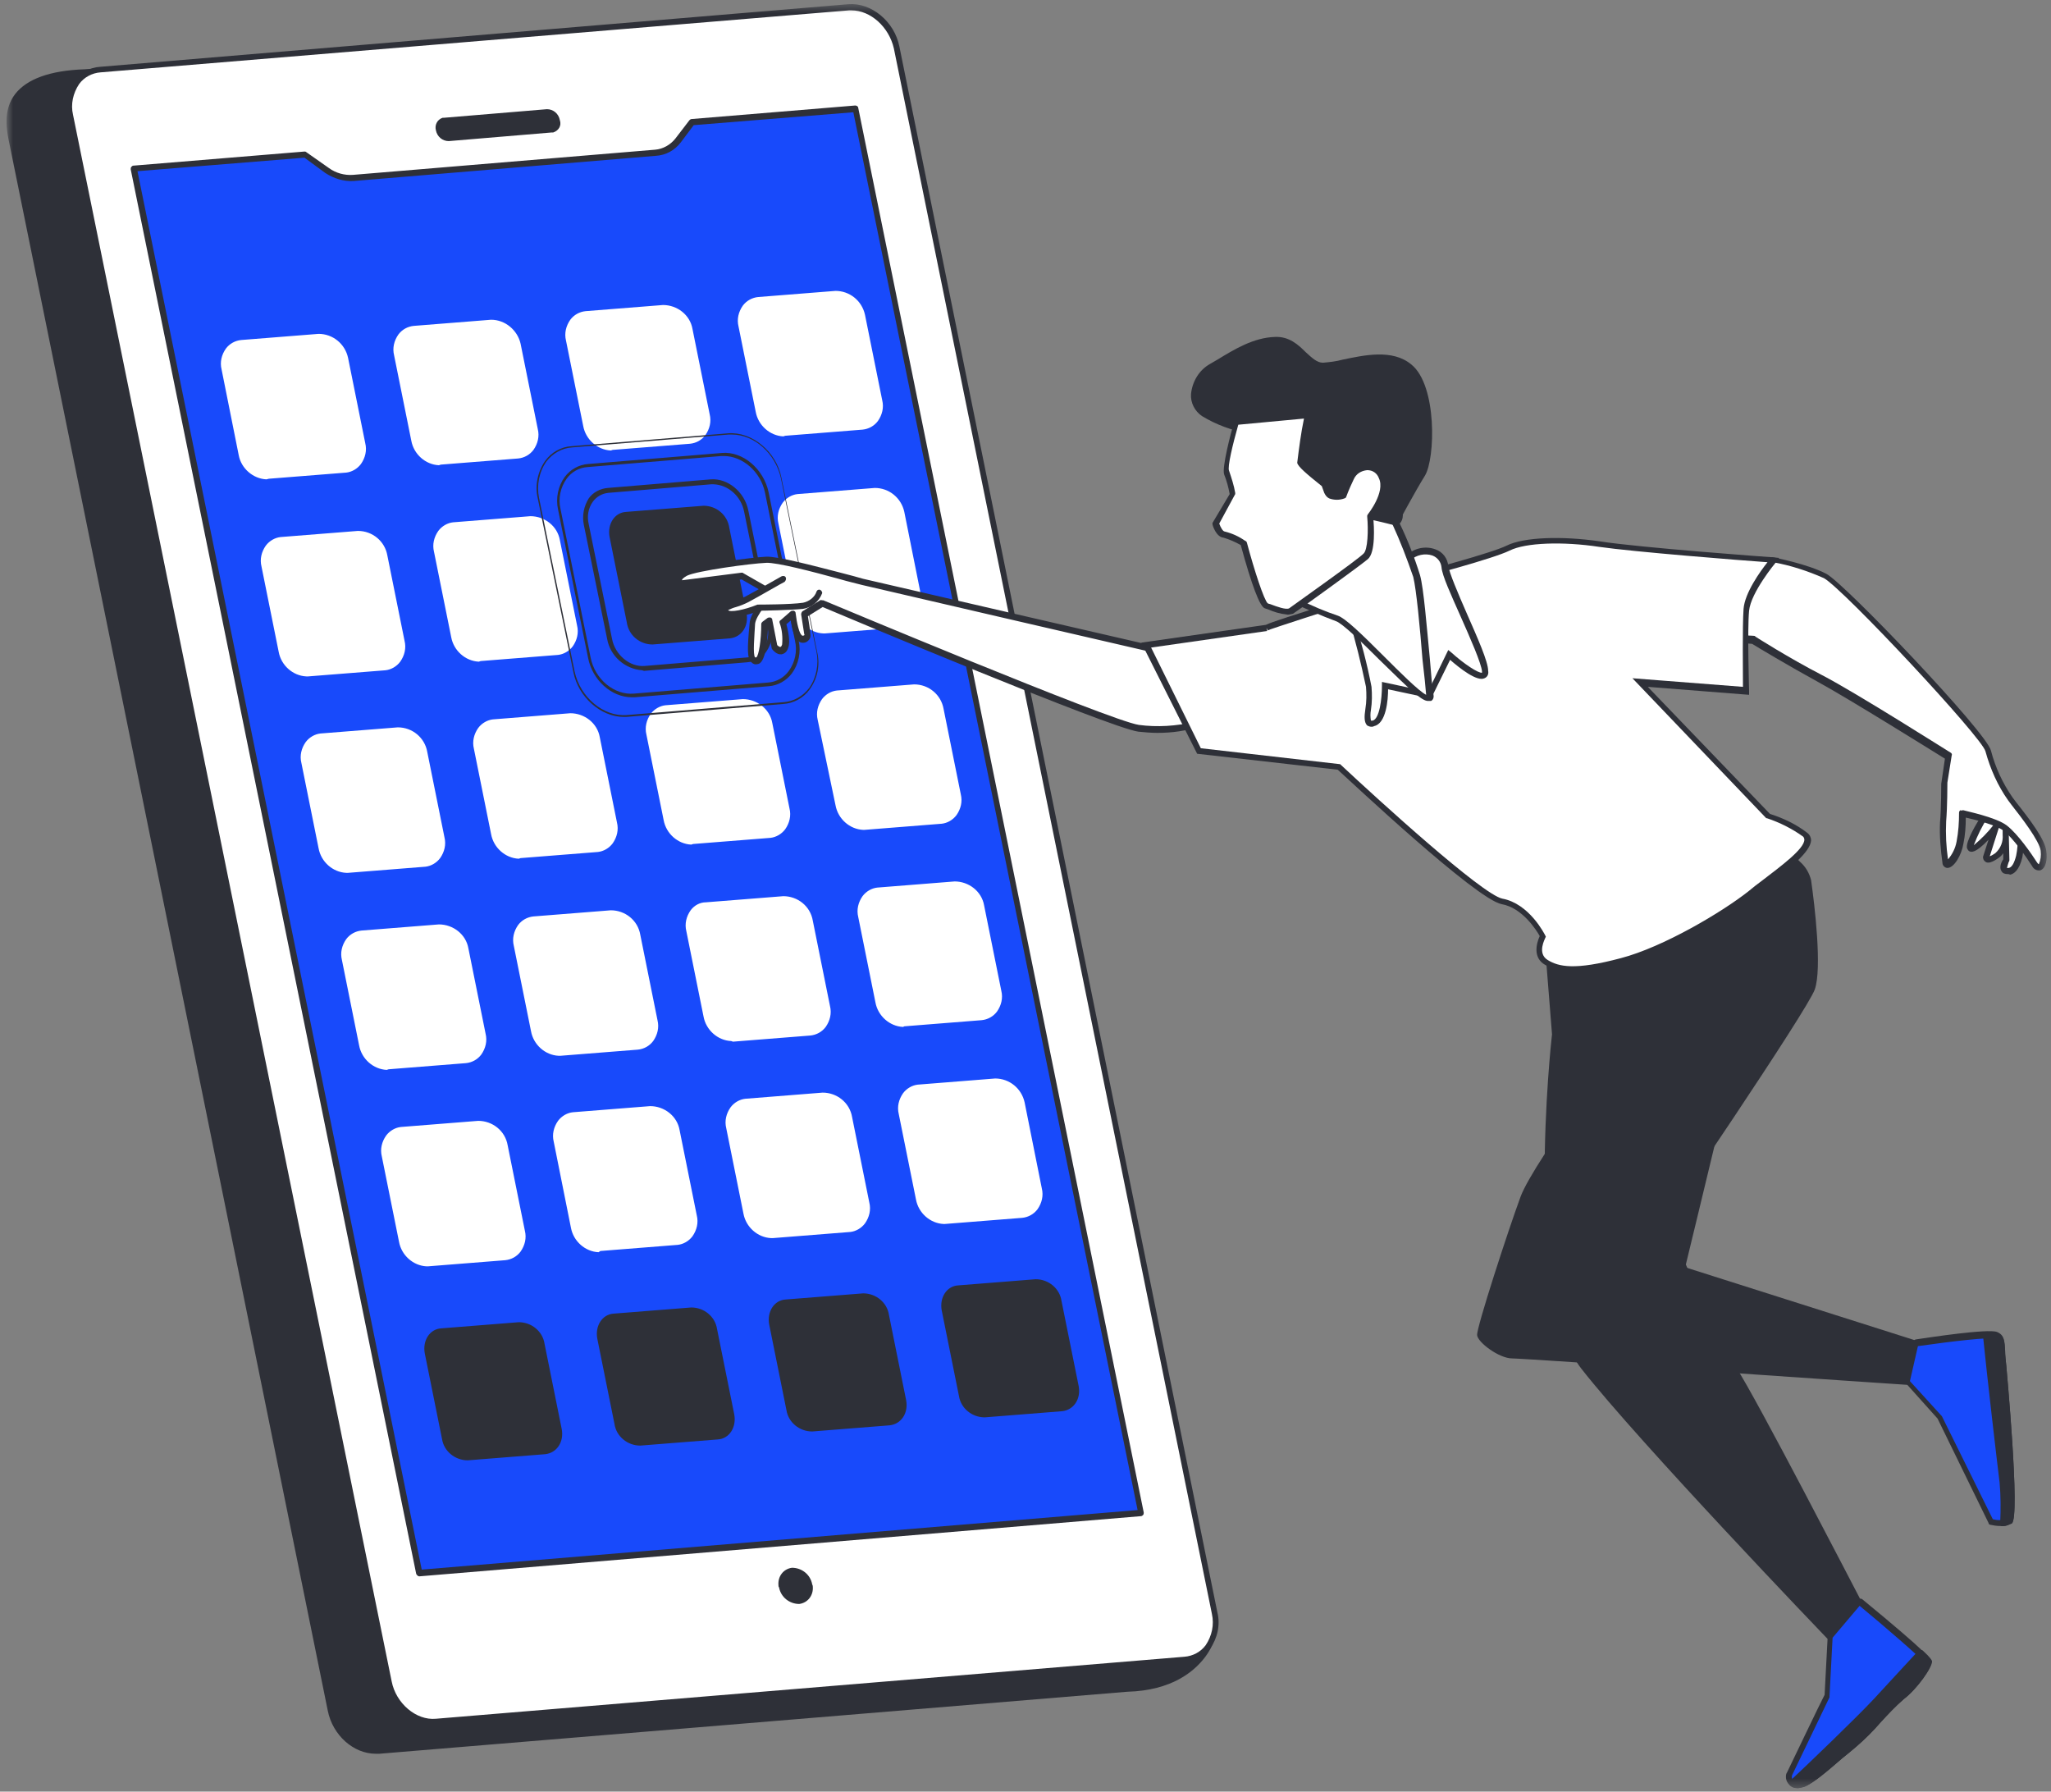 <svg width="237" height="207" viewBox="0 0 237 207" fill="none" xmlns="http://www.w3.org/2000/svg">
<rect x="0" y="0" width="237" height="207" fill="#808080" stroke="none"/>
<mask id="mask0_1_5709" style="mask-type:luminance" maskUnits="userSpaceOnUse" x="0" y="0" width="237" height="207">
<path d="M236.521 0.486H0.774V206.597H236.521V0.486Z" fill="white"/>
</mask>
<g mask="url(#mask0_1_5709)">
<path d="M130.246 195.106L43.766 202.27C41.283 202.482 38.8 200.426 38.233 197.66L1.484 16.728C0.916 13.962 -0.219 8.785 9.855 8.288L97.258 1.55C99.741 1.338 102.224 3.394 102.792 6.16L140.108 187.305C140.676 189.787 137.98 194.893 130.246 195.106Z" fill="#2E3038"/>
<path d="M43.412 202.624C40.858 202.624 38.446 200.497 37.878 197.66L1.129 16.799C0.775 15.168 0.278 12.757 1.768 10.842C3.116 9.139 5.741 8.146 9.785 8.005L97.258 1.267C99.883 1.054 102.579 3.253 103.146 6.161L140.463 187.305C140.747 188.581 140.25 190.213 139.115 191.632C137.98 193.05 135.497 195.319 130.246 195.461L43.837 202.624C43.696 202.624 43.554 202.624 43.412 202.624ZM97.613 1.905H97.329L9.855 8.643C6.095 8.856 3.541 9.707 2.335 11.267C1.058 12.969 1.484 15.097 1.768 16.587L38.588 197.518C39.084 200.071 41.425 202.057 43.696 201.844L130.175 194.681C135.142 194.539 137.554 192.411 138.548 191.135C139.47 190.142 139.895 188.723 139.754 187.376L102.437 6.231C101.94 3.749 99.812 1.905 97.613 1.905Z" fill="#2E3038"/>
<path d="M136.845 191.774L50.364 198.936C47.881 199.149 45.398 197.093 44.83 194.327L8.081 13.395C7.514 10.629 9.075 8.217 11.558 8.005L98.038 0.912C100.521 0.699 103.004 2.756 103.572 5.522L140.321 186.454C140.888 189.149 139.328 191.561 136.845 191.774Z" fill="white"/>
<path d="M50.081 199.291C47.527 199.291 45.115 197.163 44.547 194.398L7.727 13.466C7.373 12.047 7.727 10.487 8.579 9.352C9.288 8.43 10.352 7.792 11.558 7.721L98.039 0.486C100.664 0.274 103.359 2.472 103.927 5.38L140.676 186.312C141.031 187.731 140.676 189.29 139.825 190.497C139.115 191.418 138.051 192.056 136.845 192.127L50.435 199.291H50.081ZM98.394 1.196H98.11L11.629 8.359C10.636 8.43 9.714 8.927 9.146 9.707C8.437 10.771 8.153 12.047 8.437 13.253L45.257 194.256C45.753 196.809 48.094 198.794 50.364 198.581L136.845 191.418C137.838 191.347 138.76 190.851 139.328 190.071C140.037 189.007 140.321 187.731 140.037 186.454L103.289 5.593C102.721 3.111 100.593 1.196 98.394 1.196Z" fill="#2E3038"/>
<path d="M63.701 15.31L51.854 16.303C51.144 16.303 50.506 15.806 50.364 15.026C50.222 14.459 50.506 13.82 51.144 13.608C51.215 13.608 51.286 13.608 51.286 13.608L63.205 12.615C63.914 12.615 64.553 13.111 64.695 13.891C64.907 14.53 64.553 15.097 63.914 15.31C63.843 15.31 63.772 15.31 63.701 15.31Z" fill="#2E3038"/>
<path d="M131.879 174.821L48.449 181.702L15.46 19.494L35.253 17.863L37.878 19.707C38.73 20.346 39.794 20.629 40.858 20.558L75.762 17.721C76.826 17.651 77.749 17.154 78.387 16.303L80.019 14.175L98.89 12.615L131.879 174.821Z" fill="#184AFB"/>
<path d="M48.449 182.127C48.307 182.127 48.165 181.985 48.094 181.843L15.105 19.566C15.105 19.495 15.105 19.353 15.176 19.282C15.247 19.211 15.318 19.14 15.389 19.14L35.182 17.509C35.253 17.509 35.324 17.509 35.395 17.58L38.02 19.424C38.801 19.991 39.794 20.275 40.787 20.204L75.691 17.296C76.614 17.225 77.465 16.729 78.033 16.019L79.664 13.892C79.735 13.821 79.806 13.75 79.948 13.75L98.819 12.19C99.032 12.19 99.174 12.331 99.174 12.473L132.163 174.752C132.163 174.821 132.163 174.963 132.092 175.034C132.021 175.105 131.95 175.176 131.808 175.176L48.449 182.127ZM15.886 19.778L48.733 181.348L131.454 174.468L98.606 12.97L80.161 14.459L78.671 16.445C77.962 17.367 76.968 17.934 75.762 18.005L40.858 20.913C39.723 20.984 38.588 20.63 37.595 19.991L35.182 18.218L15.886 19.778Z" fill="#2E3038"/>
<path d="M93.853 183.049C93.64 181.914 92.647 181.135 91.511 181.135C90.518 181.276 89.88 182.127 89.951 183.12C89.951 183.191 89.951 183.333 90.022 183.404C90.234 184.539 91.228 185.318 92.363 185.318C93.356 185.176 93.995 184.326 93.924 183.333C93.924 183.262 93.924 183.191 93.853 183.049Z" fill="#2E3038"/>
<path d="M39.865 54.248L30.926 54.957C29.436 54.957 28.159 53.893 27.946 52.475L25.96 42.545C25.676 41.056 26.527 39.708 27.875 39.637L36.814 38.857C38.304 38.857 39.581 39.921 39.794 41.41L41.78 51.269C42.064 52.829 41.213 54.177 39.865 54.248Z" fill="white"/>
<path d="M30.784 55.383C29.223 55.312 27.875 54.106 27.591 52.617L25.605 42.687C25.392 41.836 25.605 40.985 26.101 40.276C26.527 39.709 27.166 39.354 27.875 39.283L36.814 38.574C38.445 38.574 39.864 39.709 40.219 41.34L42.205 51.199C42.418 52.05 42.205 52.901 41.709 53.61C41.283 54.177 40.645 54.532 40.006 54.603L31.067 55.312L30.784 55.383ZM36.956 39.283H36.814L27.875 39.992C27.378 40.063 26.953 40.276 26.669 40.702C26.314 41.269 26.172 41.907 26.314 42.546L28.3 52.475C28.513 53.752 29.648 54.674 30.925 54.674L39.864 53.965C40.361 53.894 40.787 53.681 41.07 53.255C41.425 52.759 41.567 52.05 41.425 51.411L39.439 41.553C39.226 40.347 38.233 39.354 36.956 39.283Z" fill="white"/>
<path d="M59.799 52.617L50.861 53.326C49.371 53.326 48.094 52.262 47.881 50.773L45.894 40.914C45.611 39.425 46.462 38.077 47.81 38.006L56.749 37.297C58.239 37.297 59.516 38.361 59.728 39.85L61.715 49.709C61.999 51.198 61.147 52.546 59.799 52.617Z" fill="white"/>
<path d="M50.719 53.752C49.158 53.681 47.81 52.475 47.527 50.915L45.54 41.056C45.327 40.205 45.54 39.354 46.037 38.645C46.462 38.077 47.101 37.722 47.81 37.652L56.749 36.942C58.381 36.942 59.8 38.148 60.155 39.709L62.141 49.567C62.354 50.418 62.141 51.269 61.644 51.979C61.219 52.546 60.58 52.901 59.871 52.972L50.932 53.681L50.719 53.752ZM56.891 37.652H56.749L47.81 38.361C47.314 38.432 46.888 38.645 46.604 39.07C46.25 39.638 46.108 40.276 46.25 40.914L48.236 50.773C48.449 52.05 49.584 52.972 50.861 52.972L59.8 52.262C60.297 52.191 60.722 51.979 61.006 51.624C61.361 51.057 61.502 50.418 61.361 49.78L59.374 39.921C59.161 38.716 58.097 37.722 56.891 37.652Z" fill="white"/>
<path d="M79.664 50.985L70.725 51.695C69.235 51.695 67.958 50.631 67.745 49.141L65.759 39.283C65.475 37.793 66.326 36.446 67.674 36.375L76.613 35.666C78.103 35.666 79.38 36.729 79.593 38.148L81.579 48.078C81.934 49.567 81.082 50.844 79.664 50.985Z" fill="white"/>
<path d="M70.583 52.049C69.023 51.978 67.675 50.773 67.391 49.212L65.404 39.353C65.192 38.502 65.404 37.651 65.901 36.942C66.327 36.374 66.965 36.02 67.675 35.949L76.614 35.24C78.245 35.24 79.735 36.374 80.019 38.006L82.005 47.864C82.218 48.716 82.005 49.567 81.509 50.276C81.083 50.843 80.445 51.198 79.735 51.269L70.796 51.978L70.583 52.049ZM76.755 36.02H76.614L67.675 36.729C67.178 36.729 66.752 37.013 66.469 37.367C66.114 37.935 65.972 38.573 66.114 39.212L68.171 49.07C68.384 50.347 69.519 51.269 70.796 51.269L79.735 50.56C80.232 50.489 80.657 50.276 80.941 49.85C81.296 49.354 81.438 48.645 81.296 48.006L79.309 38.077C79.026 37.013 78.032 36.091 76.755 36.02Z" fill="white"/>
<path d="M99.599 49.354L90.66 50.063C89.17 50.063 87.893 48.999 87.681 47.51L85.694 37.651C85.41 36.162 86.262 34.814 87.61 34.743L96.549 34.034C98.038 34.034 99.315 35.098 99.528 36.587L101.515 46.446C101.798 47.936 100.947 49.212 99.599 49.354Z" fill="white"/>
<path d="M90.519 50.418C88.958 50.347 87.61 49.142 87.326 47.581L85.34 37.723C85.127 36.871 85.34 36.02 85.837 35.311C86.262 34.744 86.901 34.389 87.61 34.318L96.549 33.609C98.181 33.609 99.6 34.744 99.954 36.375L101.941 46.234C102.154 47.085 101.941 47.936 101.444 48.645C101.019 49.213 100.38 49.567 99.671 49.638L90.732 50.347L90.519 50.418ZM96.691 34.318H96.549L87.61 35.028C87.114 35.098 86.688 35.311 86.404 35.737C86.049 36.233 85.908 36.942 86.12 37.51L88.107 47.439C88.32 48.716 89.455 49.638 90.732 49.638L99.671 48.929C100.167 48.858 100.593 48.645 100.877 48.22C101.231 47.652 101.373 47.014 101.231 46.376L99.245 36.517C98.961 35.382 97.968 34.46 96.691 34.318Z" fill="white"/>
<path d="M44.547 77.015L35.608 77.725C34.118 77.725 32.841 76.661 32.629 75.171L30.571 65.313C30.287 63.823 31.139 62.475 32.487 62.405L41.426 61.695C42.915 61.695 44.192 62.759 44.405 64.249L46.392 74.107C46.746 75.597 45.895 76.873 44.547 77.015Z" fill="white"/>
<path d="M35.396 78.15C33.835 78.079 32.487 76.874 32.203 75.313L30.217 65.454C30.004 64.603 30.217 63.752 30.713 63.043C31.139 62.476 31.778 62.121 32.416 62.05L41.355 61.341C43.058 61.341 44.477 62.547 44.76 64.178L46.747 74.037C46.96 74.888 46.747 75.739 46.25 76.448C45.825 77.015 45.186 77.37 44.548 77.441L35.609 78.15H35.396ZM41.568 62.05H41.426L32.487 62.759C31.991 62.759 31.565 63.043 31.281 63.398C30.926 63.894 30.785 64.603 30.926 65.242L32.913 75.171C33.126 76.448 34.261 77.37 35.538 77.37L44.477 76.661C44.973 76.59 45.399 76.377 45.683 75.951C46.037 75.455 46.179 74.746 46.037 74.108L44.051 64.249C43.838 63.043 42.845 62.121 41.568 62.05Z" fill="white"/>
<path d="M64.411 75.384L55.472 76.093C53.982 76.093 52.705 75.029 52.492 73.54L50.506 63.681C50.222 62.192 51.073 60.844 52.421 60.773L61.36 60.064C62.85 60.064 64.127 61.128 64.34 62.617L66.326 72.476C66.61 73.966 65.759 75.242 64.411 75.384Z" fill="white"/>
<path d="M55.33 76.448C53.77 76.376 52.422 75.171 52.138 73.611L50.151 63.752C49.939 62.901 50.151 62.05 50.648 61.34C51.074 60.773 51.712 60.418 52.351 60.347L61.29 59.638C62.922 59.638 64.411 60.773 64.695 62.404L66.681 72.263C66.894 73.114 66.681 73.965 66.185 74.674C65.759 75.242 65.121 75.596 64.482 75.667L55.543 76.376L55.33 76.448ZM61.502 60.418H61.361L52.422 61.127C51.925 61.199 51.499 61.411 51.216 61.837C50.861 62.333 50.719 63.043 50.861 63.681L52.847 73.54C53.06 74.816 54.195 75.738 55.472 75.738L64.411 75.029C64.908 75.029 65.334 74.745 65.617 74.391C65.972 73.894 66.114 73.185 65.972 72.547L63.986 62.688C63.773 61.411 62.709 60.489 61.502 60.418Z" fill="white"/>
<path d="M104.21 72.05L95.272 72.831C93.782 72.831 92.505 71.767 92.292 70.277L90.305 60.419C90.022 58.929 90.873 57.581 92.221 57.511L101.16 56.801C102.65 56.801 103.927 57.865 104.139 59.284L106.126 69.142C106.41 70.632 105.558 71.979 104.21 72.05Z" fill="white"/>
<path d="M95.13 73.185C93.569 73.115 92.221 71.909 91.938 70.348L89.951 60.49C89.739 59.639 89.951 58.788 90.448 58.078C90.874 57.511 91.512 57.156 92.15 57.085L101.089 56.376C102.721 56.376 104.14 57.511 104.495 59.142L106.481 69.072C106.694 69.923 106.481 70.774 105.985 71.483C105.559 72.051 104.92 72.405 104.282 72.476L95.343 73.185H95.13ZM101.302 57.085H101.16L92.221 57.795C91.725 57.795 91.299 58.078 91.015 58.433C90.661 58.929 90.519 59.639 90.661 60.277L92.647 70.136C92.86 71.412 93.995 72.334 95.272 72.334L104.211 71.625C104.708 71.554 105.133 71.341 105.417 70.916C105.772 70.419 105.914 69.71 105.772 69.072L103.785 59.355C103.572 58.078 102.579 57.156 101.302 57.085Z" fill="white"/>
<path d="M49.159 99.782L40.22 100.491C38.73 100.491 37.453 99.428 37.24 97.938L35.254 88.08C34.97 86.59 35.821 85.243 37.169 85.172L46.108 84.462C47.598 84.462 48.875 85.526 49.088 87.015L51.074 96.874C51.358 98.364 50.507 99.641 49.159 99.782Z" fill="white"/>
<path d="M40.006 100.846C38.446 100.775 37.097 99.569 36.814 98.009L34.827 88.151C34.614 87.299 34.827 86.448 35.324 85.739C35.75 85.171 36.388 84.817 37.027 84.746L45.965 84.037C47.668 84.037 49.087 85.242 49.371 86.874L51.357 96.732C51.57 97.583 51.357 98.435 50.861 99.143C50.435 99.711 49.796 100.066 49.158 100.137L40.219 100.846H40.006ZM46.178 84.746H46.036L37.097 85.455C36.601 85.526 36.175 85.739 35.892 86.164C35.537 86.661 35.395 87.37 35.537 88.009L37.523 97.867C37.736 99.143 38.871 100.066 40.148 100.066L49.087 99.356C49.584 99.285 50.009 99.073 50.293 98.648C50.648 98.151 50.79 97.442 50.648 96.803L48.661 87.015C48.449 85.81 47.455 84.888 46.178 84.746Z" fill="white"/>
<path d="M69.023 98.08L60.084 98.79C58.594 98.79 57.317 97.726 57.105 96.236L55.118 86.377C54.834 84.888 55.686 83.54 57.033 83.47L65.972 82.76C67.462 82.76 68.739 83.824 68.952 85.314L70.938 95.173C71.222 96.661 70.371 98.009 69.023 98.08Z" fill="white"/>
<path d="M59.942 99.214C58.381 99.143 57.033 97.938 56.749 96.377L54.763 86.519C54.55 85.668 54.763 84.817 55.259 84.108C55.685 83.54 56.324 83.185 56.962 83.115L65.901 82.405C67.533 82.405 69.022 83.54 69.306 85.171L71.293 95.029C71.505 95.881 71.293 96.732 70.796 97.442C70.37 98.009 69.732 98.364 69.093 98.435L60.154 99.143L59.942 99.214ZM66.114 83.115H65.972L57.033 83.824C56.536 83.895 56.111 84.108 55.827 84.533C55.472 85.029 55.33 85.739 55.472 86.377L57.459 96.236C57.672 97.513 58.807 98.435 60.084 98.435L69.022 97.725C69.519 97.654 69.945 97.442 70.228 97.016C70.583 96.519 70.725 95.81 70.583 95.171L68.597 85.313C68.384 84.178 67.32 83.256 66.114 83.115Z" fill="white"/>
<path d="M88.957 96.449L80.019 97.158C78.529 97.158 77.252 96.094 77.039 94.605L75.053 84.746C74.769 83.257 75.62 81.909 76.968 81.838L85.907 81.129C87.397 81.129 88.674 82.193 88.887 83.682L90.873 93.541C91.157 95.031 90.305 96.378 88.957 96.449Z" fill="white"/>
<path d="M79.877 97.584C78.317 97.513 76.969 96.308 76.685 94.747L74.698 84.888C74.486 84.037 74.698 83.186 75.195 82.477C75.621 81.909 76.259 81.555 76.898 81.484L85.837 80.774C87.468 80.774 88.958 81.909 89.242 83.54L91.228 93.4C91.441 94.25 91.228 95.101 90.732 95.811C90.306 96.378 89.667 96.733 89.029 96.803L80.09 97.513L79.877 97.584ZM86.049 81.484H85.907L76.969 82.193C76.472 82.264 76.046 82.477 75.763 82.902C75.408 83.399 75.266 84.108 75.408 84.746L77.394 94.605C77.607 95.882 78.742 96.803 80.019 96.803L88.958 96.095C89.455 96.095 89.88 95.811 90.164 95.456C90.519 94.96 90.661 94.25 90.519 93.612L88.532 83.753C88.32 82.477 87.326 81.555 86.049 81.484Z" fill="white"/>
<path d="M108.893 94.818L99.954 95.527C98.464 95.527 97.187 94.463 96.975 92.973L94.988 83.115C94.704 81.625 95.556 80.278 96.903 80.207L105.843 79.498C107.333 79.498 108.609 80.561 108.822 82.051L110.809 91.91C111.092 93.399 110.17 94.676 108.893 94.818Z" fill="white"/>
<path d="M99.741 95.881C98.18 95.81 96.832 94.605 96.549 93.044L94.491 83.186C94.278 82.334 94.491 81.483 94.988 80.774C95.414 80.207 96.052 79.852 96.691 79.781L105.629 79.072C107.333 79.072 108.752 80.278 109.035 81.909L111.022 91.767C111.234 92.618 111.022 93.47 110.525 94.179C110.099 94.747 109.461 95.1 108.822 95.171L99.883 95.881H99.741ZM105.913 79.852H105.771L96.832 80.561C96.336 80.632 95.91 80.845 95.626 81.27C95.272 81.767 95.13 82.476 95.272 83.115L97.258 92.973C97.471 94.25 98.606 95.171 99.883 95.171L108.822 94.463C109.319 94.392 109.745 94.179 110.028 93.753C110.383 93.257 110.525 92.547 110.383 91.909L108.397 82.051C108.184 80.845 107.191 79.923 105.913 79.852Z" fill="white"/>
<path d="M53.77 122.479L44.831 123.188C43.341 123.188 42.064 122.124 41.852 120.705L39.865 110.775C39.581 109.287 40.433 107.939 41.781 107.868L50.719 107.158C52.209 107.158 53.486 108.222 53.699 109.64L55.685 119.5C55.969 121.06 55.118 122.408 53.77 122.479Z" fill="white"/>
<path d="M44.689 123.613C43.128 123.542 41.78 122.337 41.496 120.776L39.51 110.917C39.297 110.066 39.51 109.215 40.007 108.506C40.432 107.939 41.071 107.584 41.78 107.513L50.719 106.804C52.351 106.804 53.841 107.939 54.124 109.569L56.111 119.428C56.324 120.279 56.111 121.131 55.614 121.84C55.189 122.408 54.55 122.763 53.841 122.832L44.902 123.542L44.689 123.613ZM50.861 107.513H50.719L41.78 108.222C41.284 108.293 40.858 108.506 40.574 108.932C40.219 109.498 40.078 110.137 40.219 110.776L42.206 120.634C42.419 121.911 43.554 122.832 44.831 122.832L53.77 122.124C54.266 122.053 54.692 121.84 54.976 121.415C55.331 120.847 55.472 120.208 55.331 119.57L53.273 109.782C53.06 108.506 52.067 107.584 50.861 107.513Z" fill="white"/>
<path d="M73.634 120.847L64.695 121.557C63.206 121.557 61.928 120.492 61.716 119.075L59.729 109.216C59.446 107.726 60.297 106.378 61.645 106.307L70.584 105.599C72.073 105.599 73.35 106.662 73.563 108.081L75.55 117.939C75.904 119.428 75.053 120.705 73.634 120.847Z" fill="white"/>
<path d="M64.553 121.982C62.992 121.911 61.644 120.705 61.361 119.145L59.374 109.287C59.161 108.435 59.374 107.584 59.871 106.874C60.296 106.308 60.935 105.953 61.644 105.882L70.583 105.173C72.215 105.173 73.705 106.307 73.989 108.01L75.975 117.868C76.188 118.72 75.975 119.571 75.478 120.279C75.053 120.847 74.414 121.202 73.705 121.273L64.766 121.982H64.553ZM70.725 105.882H70.583L61.644 106.591C61.148 106.662 60.722 106.874 60.438 107.3C60.084 107.868 59.942 108.506 60.084 109.145L62.07 119.003C62.283 120.279 63.418 121.202 64.695 121.202L73.634 120.492C74.13 120.421 74.556 120.208 74.84 119.784C75.195 119.216 75.337 118.578 75.195 117.939L73.208 108.081C72.995 106.874 72.002 105.953 70.725 105.882Z" fill="white"/>
<path d="M93.569 119.216L84.63 119.926C83.14 119.926 81.863 118.861 81.65 117.443L79.664 107.584C79.38 106.095 80.231 104.747 81.579 104.676L90.518 103.967C92.008 103.967 93.285 105.031 93.498 106.45L95.484 116.379C95.768 117.797 94.917 119.074 93.569 119.216Z" fill="white"/>
<path d="M84.488 120.28C82.927 120.209 81.579 119.003 81.295 117.443L79.309 107.584C79.096 106.734 79.309 105.882 79.805 105.173C80.231 104.605 80.87 104.25 81.579 104.25L90.518 103.542C92.15 103.542 93.639 104.676 93.923 106.379L95.909 116.237C96.122 117.089 95.909 117.939 95.413 118.649C94.987 119.216 94.349 119.571 93.639 119.642L84.701 120.351L84.488 120.28ZM90.66 104.25H90.518L81.579 104.96C81.082 105.031 80.657 105.244 80.373 105.669C80.018 106.237 79.876 106.876 80.018 107.513L82.005 117.372C82.217 118.649 83.353 119.571 84.63 119.571L93.568 118.861C94.065 118.791 94.491 118.578 94.775 118.152C95.129 117.655 95.271 116.947 95.129 116.308L93.143 106.379C92.859 105.244 91.866 104.321 90.66 104.25Z" fill="white"/>
<path d="M113.504 117.584L104.565 118.294C103.075 118.294 101.798 117.23 101.586 115.812L99.528 105.952C99.244 104.463 100.096 103.115 101.444 103.044L110.383 102.335C111.872 102.335 113.149 103.399 113.362 104.818L115.348 114.677C115.703 116.166 114.852 117.443 113.504 117.584Z" fill="white"/>
<path d="M104.352 118.649C102.791 118.578 101.443 117.372 101.159 115.812L99.173 105.953C98.96 105.102 99.173 104.25 99.67 103.541C100.095 102.974 100.734 102.62 101.372 102.549L110.312 101.839C111.943 101.839 113.433 102.974 113.717 104.605L115.703 114.464C115.916 115.315 115.703 116.166 115.206 116.875C114.781 117.443 114.142 117.797 113.433 117.868L104.494 118.578L104.352 118.649ZM110.524 102.549H110.382L101.443 103.257C100.947 103.328 100.521 103.541 100.237 103.967C99.882 104.463 99.74 105.173 99.882 105.811L101.869 115.67C102.082 116.946 103.217 117.868 104.494 117.868L113.433 117.159C113.93 117.159 114.355 116.875 114.639 116.45C114.994 115.883 115.136 115.244 114.994 114.606L113.007 104.676C112.794 103.612 111.801 102.691 110.524 102.549Z" fill="white"/>
<path d="M58.381 145.246L49.443 145.955C47.953 145.955 46.676 144.891 46.463 143.473L44.476 133.613C44.193 132.124 45.044 130.776 46.392 130.705L55.331 129.997C56.821 129.997 58.098 131.06 58.31 132.479L60.297 142.338C60.581 143.828 59.729 145.104 58.381 145.246Z" fill="white"/>
<path d="M49.3 146.31C47.739 146.239 46.391 145.033 46.108 143.472L44.121 133.613C43.908 132.763 44.121 131.912 44.618 131.202C45.044 130.634 45.682 130.28 46.32 130.209L55.259 129.5C56.891 129.5 58.381 130.634 58.665 132.337L60.651 142.196C60.864 143.047 60.651 143.897 60.154 144.607C59.729 145.175 59.09 145.529 58.381 145.6L49.442 146.31H49.3ZM55.472 130.28H55.33L46.391 130.989C45.895 130.989 45.469 131.273 45.185 131.699C44.831 132.195 44.689 132.905 44.831 133.542L46.817 143.401C47.03 144.678 48.165 145.6 49.442 145.6L58.381 144.891C58.877 144.82 59.303 144.607 59.587 144.181C59.942 143.685 60.084 142.976 59.942 142.338L57.955 132.479C57.672 131.273 56.678 130.351 55.472 130.28Z" fill="white"/>
<path d="M78.316 143.614L69.377 144.323C67.887 144.323 66.61 143.259 66.397 141.841L64.411 131.912C64.127 130.422 64.978 129.075 66.326 129.004L75.265 128.295C76.755 128.295 78.032 129.359 78.245 130.777L80.231 140.635C80.515 142.196 79.664 143.472 78.316 143.614Z" fill="white"/>
<path d="M69.164 144.678C67.604 144.607 66.256 143.402 65.972 141.841L63.986 131.912C63.773 131.06 63.986 130.21 64.482 129.501C64.908 128.933 65.546 128.578 66.185 128.507L75.124 127.798C76.755 127.798 78.245 128.933 78.529 130.565L80.515 140.423C80.728 141.274 80.515 142.125 80.019 142.835C79.593 143.402 78.955 143.757 78.316 143.828L69.377 144.536L69.164 144.678ZM75.336 128.578H75.195L66.256 129.288C65.759 129.359 65.333 129.572 65.05 129.997C64.695 130.494 64.553 131.202 64.695 131.841L66.681 141.77C66.894 143.047 68.029 143.97 69.306 143.97L78.245 143.26C78.742 143.189 79.168 142.976 79.451 142.551C79.806 142.054 79.948 141.345 79.806 140.707L77.82 130.848C77.607 129.642 76.614 128.72 75.336 128.578Z" fill="white"/>
<path d="M98.18 141.912L89.241 142.621C87.751 142.621 86.475 141.557 86.262 140.139L84.275 130.28C83.992 128.791 84.843 127.443 86.191 127.372L95.13 126.664C96.619 126.664 97.896 127.727 98.18 129.146L100.167 139.004C100.379 140.493 99.528 141.841 98.18 141.912Z" fill="white"/>
<path d="M89.1 143.047C87.539 142.976 86.191 141.77 85.907 140.211L83.921 130.352C83.708 129.501 83.921 128.649 84.418 127.94C84.843 127.372 85.482 127.018 86.12 126.948L95.059 126.238C96.691 126.238 98.181 127.372 98.465 129.075L100.451 138.934C100.664 139.785 100.451 140.636 99.954 141.345C99.529 141.912 98.89 142.267 98.252 142.338L89.313 143.047H89.1ZM95.272 126.948H95.13L86.191 127.656C85.695 127.727 85.269 127.94 84.985 128.365C84.63 128.862 84.489 129.572 84.63 130.21L86.617 140.069C86.83 141.345 87.965 142.267 89.242 142.267L98.181 141.558C98.677 141.487 99.103 141.274 99.387 140.849C99.742 140.352 99.883 139.643 99.742 139.004L97.755 129.146C97.542 127.94 96.549 127.018 95.272 126.948Z" fill="white"/>
<path d="M118.115 140.281L109.177 140.991C107.687 140.991 106.41 139.927 106.197 138.508L104.211 128.649C103.927 127.16 104.778 125.812 106.126 125.741L115.065 125.032C116.555 125.032 117.832 126.096 118.045 127.514L120.031 137.443C120.315 138.862 119.463 140.21 118.115 140.281Z" fill="white"/>
<path d="M109.035 141.415C107.474 141.344 106.126 140.138 105.843 138.579L103.856 128.72C103.643 127.869 103.856 127.017 104.352 126.308C104.778 125.741 105.416 125.386 106.055 125.316L114.994 124.606C116.626 124.606 118.044 125.741 118.399 127.372L120.385 137.302C120.598 138.153 120.385 139.004 119.889 139.714C119.463 140.28 118.825 140.635 118.115 140.706L109.177 141.415H109.035ZM115.136 125.316H114.994L106.055 126.025C105.558 126.096 105.133 126.308 104.849 126.733C104.494 127.23 104.352 127.94 104.494 128.578L106.481 138.437C106.694 139.714 107.829 140.635 109.106 140.635L118.044 139.927C118.541 139.856 118.967 139.643 119.25 139.217C119.605 138.72 119.747 138.011 119.605 137.372L117.619 127.514C117.406 126.309 116.413 125.386 115.136 125.316Z" fill="white"/>
<path d="M62.993 168.013L54.054 168.722C52.564 168.722 51.287 167.658 51.074 166.24L49.088 156.381C48.804 154.891 49.655 153.543 51.003 153.474L59.942 152.764C61.432 152.764 62.709 153.827 62.922 155.246L64.908 165.105C65.192 166.595 64.341 167.871 62.993 168.013Z" fill="#2E3038"/>
<path d="M82.927 166.311L73.988 167.02C72.499 167.02 71.222 165.956 71.009 164.538L69.022 154.68C68.739 153.19 69.59 151.842 70.938 151.771L79.877 151.062C81.367 151.062 82.644 152.126 82.856 153.544L84.843 163.403C85.126 164.893 84.275 166.24 82.927 166.311Z" fill="#2E3038"/>
<path d="M102.792 164.679L93.853 165.389C92.363 165.389 91.086 164.324 90.873 162.906L88.887 153.048C88.603 151.558 89.454 150.21 90.802 150.139L99.741 149.431C101.231 149.431 102.508 150.494 102.721 151.913L104.707 161.771C104.991 163.261 104.139 164.537 102.792 164.679Z" fill="#2E3038"/>
<path d="M122.727 163.048L113.788 163.758C112.298 163.758 111.021 162.694 110.808 161.275L108.822 151.416C108.538 149.927 109.39 148.579 110.738 148.508L119.676 147.799C121.166 147.799 122.443 148.863 122.656 150.282L124.643 160.141C124.927 161.629 124.074 162.906 122.727 163.048Z" fill="#2E3038"/>
<path d="M72.074 82.831C69.449 82.831 66.824 80.561 66.256 77.653L62.141 57.581C61.787 56.092 62.141 54.461 62.993 53.255C63.702 52.262 64.837 51.624 66.043 51.553L84.134 50.063C86.901 49.85 89.739 52.191 90.306 55.241L94.421 75.313C94.776 76.802 94.492 78.363 93.57 79.639C92.86 80.632 91.725 81.271 90.448 81.341L72.357 82.831H72.074ZM84.56 50.205H84.205L66.114 51.695C64.908 51.765 63.844 52.404 63.135 53.326C62.283 54.532 61.999 56.092 62.283 57.51L66.398 77.582C67.037 80.561 69.733 82.831 72.428 82.618L90.519 81.129C91.725 81.058 92.789 80.419 93.499 79.497C94.35 78.292 94.634 76.731 94.35 75.313L90.235 55.241C89.597 52.404 87.185 50.205 84.56 50.205Z" fill="#2E3038"/>
<path d="M72.995 80.561C70.654 80.561 68.454 78.576 67.958 76.022L64.482 58.858C64.198 57.581 64.482 56.163 65.262 55.099C65.9 54.248 66.894 53.681 67.958 53.61L83.424 52.333C85.835 52.12 88.248 54.177 88.815 56.872L92.291 74.036C92.575 75.313 92.291 76.731 91.511 77.795C90.873 78.646 89.879 79.214 88.815 79.285L73.35 80.561C73.208 80.561 73.066 80.561 72.995 80.561ZM83.636 52.688C83.565 52.688 83.424 52.688 83.353 52.688L67.887 53.964C66.894 54.035 66.042 54.532 65.475 55.312C64.765 56.305 64.482 57.581 64.765 58.787L68.242 75.951C68.738 78.504 71.008 80.349 73.279 80.136L88.744 78.859C89.737 78.788 90.589 78.292 91.156 77.512C91.866 76.519 92.15 75.242 91.866 74.036L88.389 56.872C87.893 54.532 85.835 52.688 83.636 52.688Z" fill="#2E3038"/>
<path d="M74.201 77.441C72.215 77.299 70.512 75.81 70.158 73.824L67.462 60.632C67.249 59.568 67.462 58.504 68.029 57.582C68.526 56.872 69.377 56.447 70.229 56.376L82.147 55.383C84.063 55.241 86.049 56.802 86.475 59L89.171 72.263C89.383 73.327 89.171 74.391 88.532 75.313C88.035 76.022 87.255 76.448 86.333 76.519L74.414 77.512L74.201 77.441ZM82.431 55.95H82.218L70.3 56.943C69.59 57.014 68.952 57.369 68.526 57.936C67.958 58.717 67.817 59.639 68.029 60.56L70.725 73.824C71.08 75.668 72.783 77.086 74.485 76.944L86.404 75.951C87.113 75.88 87.752 75.526 88.177 74.959C88.745 74.178 88.887 73.256 88.674 72.334L85.978 59.071C85.623 57.369 84.204 56.021 82.431 55.95Z" fill="#2E3038"/>
<path d="M84.346 73.752L75.407 74.462C73.918 74.462 72.641 73.398 72.428 71.908L70.441 62.05C70.157 60.56 71.009 59.213 72.357 59.142L81.296 58.433C82.785 58.433 84.062 59.496 84.275 60.986L86.262 70.845C86.546 72.334 85.694 73.611 84.346 73.752Z" fill="#2E3038"/>
<path d="M134.077 75.313C134.077 75.313 101.515 67.724 99.67 67.369C97.826 67.015 90.306 64.745 88.532 64.816C86.758 64.887 80.444 65.738 79.238 66.376C78.032 67.015 78.458 67.582 79.096 67.511L85.765 66.589L89.242 68.575C89.242 68.575 87.113 70.703 86.971 72.121C86.688 75.668 86.758 76.519 87.539 76.377C88.319 76.235 88.461 72.263 88.461 72.263L89.029 71.838L89.596 74.817C89.596 74.817 90.376 75.88 90.802 74.675C91.086 73.895 90.518 71.98 90.518 71.98L91.653 70.987C91.653 70.987 91.937 73.469 92.505 73.753C93.072 74.037 93.356 73.753 93.285 73.256C93.214 72.76 92.93 70.916 92.93 70.916L94.988 69.639C94.988 69.639 128.118 83.54 131.524 84.108C133.865 84.392 136.277 84.25 138.548 83.682L134.077 75.313Z" fill="white"/>
<path d="M133.723 84.675C133.014 84.675 132.234 84.604 131.524 84.533C128.119 84.037 97.897 71.341 95.059 70.135L93.356 71.199C93.427 71.696 93.64 72.902 93.64 73.256C93.711 73.611 93.569 73.895 93.285 74.107C93.001 74.32 92.576 74.32 92.292 74.107C91.795 73.824 91.512 72.618 91.37 71.696L90.873 72.121C91.015 72.689 91.37 74.107 91.086 74.817C90.944 75.313 90.66 75.526 90.306 75.597C89.738 75.668 89.312 75.1 89.241 75.029C89.241 74.959 89.17 74.959 89.17 74.888L88.745 72.476C88.674 74.391 88.39 76.661 87.539 76.731C87.255 76.802 87.042 76.731 86.829 76.519C86.333 76.093 86.333 75.029 86.617 72.05C86.688 70.845 88.035 69.284 88.674 68.646L85.694 66.944L79.167 67.795C78.742 67.866 78.387 67.653 78.174 67.298C78.103 67.015 78.103 66.518 79.097 65.951C80.445 65.242 86.9 64.391 88.532 64.32C89.809 64.249 94.066 65.383 97.116 66.164C98.251 66.447 99.245 66.731 99.741 66.873C101.586 67.298 133.794 74.746 134.149 74.817C134.22 74.817 134.362 74.888 134.362 74.959L138.902 83.399C138.973 83.469 138.973 83.611 138.902 83.682C138.831 83.753 138.76 83.824 138.689 83.895C137.058 84.463 135.426 84.675 133.723 84.675ZM94.988 69.355C95.059 69.355 95.059 69.355 95.13 69.355C95.484 69.497 128.261 83.257 131.595 83.753C133.723 84.037 135.923 83.895 138.051 83.399L133.865 75.526C131.382 74.959 101.373 68.008 99.599 67.582C99.103 67.44 98.109 67.228 96.903 66.873C94.066 66.093 89.738 64.958 88.532 65.029C86.758 65.1 80.515 65.951 79.38 66.518C78.884 66.802 78.813 66.944 78.813 67.015C78.813 67.086 78.884 67.015 78.955 67.015H79.025L85.694 66.164C85.765 66.164 85.836 66.164 85.907 66.234L89.383 68.22C89.454 68.291 89.525 68.362 89.525 68.504C89.525 68.646 89.525 68.717 89.454 68.788C88.887 69.355 87.397 71.058 87.255 72.05C87.184 73.398 86.971 75.668 87.255 75.951C87.326 75.951 87.326 75.951 87.397 75.951C87.681 75.739 87.964 73.965 87.964 72.121C87.964 71.98 88.035 71.909 88.106 71.838L88.674 71.412C88.745 71.341 88.887 71.341 89.029 71.341C89.17 71.412 89.241 71.483 89.241 71.625L89.809 74.533C89.951 74.675 90.093 74.746 90.164 74.746C90.235 74.746 90.306 74.675 90.377 74.462C90.448 73.611 90.377 72.76 90.093 71.98C90.022 71.838 90.093 71.696 90.235 71.625L91.37 70.632C91.441 70.561 91.583 70.561 91.724 70.561C91.866 70.632 91.937 70.703 91.937 70.845C92.079 72.05 92.363 73.185 92.647 73.398C92.718 73.469 92.789 73.469 92.93 73.398C92.93 73.398 93.001 73.327 92.93 73.256C92.859 72.76 92.576 70.987 92.576 70.987C92.576 70.845 92.647 70.703 92.718 70.632L94.775 69.355C94.917 69.284 94.917 69.355 94.988 69.355Z" fill="#2E3038"/>
<path d="M229.356 94.179C229.356 94.179 227.157 97.725 227.724 98.009C228.292 98.293 230.633 95.456 230.633 95.456L229.498 99.001C229.498 99.001 229.427 99.711 230.704 98.861C231.981 98.009 231.697 95.668 231.697 95.668L231.839 99.427C231.839 99.427 230.988 100.775 232.194 100.633C233.4 100.491 233.613 97.584 233.471 96.732C233.187 95.668 232.69 94.747 232.052 93.895C231.342 93.044 229.569 93.257 229.356 94.179Z" fill="white"/>
<path d="M231.98 100.988C231.696 100.988 231.413 100.917 231.271 100.633C230.987 100.208 231.271 99.569 231.483 99.285V98.577C231.342 98.79 231.129 99.001 230.916 99.143C230.207 99.64 229.71 99.782 229.426 99.569C229.213 99.427 229.142 99.214 229.142 99.001L229.781 97.016C228.22 98.648 227.795 98.435 227.582 98.364C227.44 98.293 227.369 98.151 227.298 98.009C227.085 97.3 228.433 95.03 229.071 94.108C229.284 93.541 229.781 93.186 230.348 93.115C231.058 92.902 231.838 93.115 232.335 93.682C233.044 94.534 233.612 95.597 233.825 96.732C233.895 97.513 233.825 98.293 233.683 99.072C233.328 100.562 232.689 100.988 232.264 101.059C232.193 100.988 232.051 100.988 231.98 100.988ZM231.909 100.279C231.98 100.279 232.051 100.279 232.122 100.279C232.477 100.208 232.76 99.711 232.973 98.861C233.115 98.151 233.186 97.442 233.115 96.732C232.831 95.739 232.406 94.818 231.767 94.037C231.413 93.682 230.916 93.612 230.49 93.753C230.207 93.824 229.923 94.037 229.781 94.321C229.781 94.392 229.781 94.392 229.71 94.392C229.071 95.385 228.504 96.519 228.078 97.654C228.93 96.945 229.71 96.165 230.419 95.243C230.561 95.101 230.703 95.101 230.845 95.171C230.987 95.243 231.058 95.456 230.987 95.597L229.923 98.931C230.136 98.861 230.348 98.719 230.561 98.577C231.2 98.009 231.483 97.229 231.413 96.448V95.668C231.413 95.456 231.554 95.314 231.767 95.314C231.98 95.314 232.122 95.456 232.122 95.597C232.122 95.881 232.193 96.165 232.122 96.377L232.193 99.356C232.193 99.427 232.193 99.498 232.122 99.569C232.051 99.782 231.98 99.995 231.909 100.279Z" fill="#2E3038"/>
<path d="M204.809 64.674C204.809 64.674 208.853 65.454 210.981 66.589C213.109 67.724 229.355 84.888 229.78 86.803C230.277 88.789 231.128 90.704 232.334 92.336C233.186 93.471 235.953 96.874 236.166 98.293C236.379 99.712 235.811 100.846 235.102 99.854C234.392 98.861 232.903 96.591 231.696 95.669C230.49 94.747 226.801 93.966 226.801 93.966C226.801 95.101 226.73 96.237 226.517 97.371C226.162 99.003 224.956 100.42 224.814 99.57C224.601 98.08 224.46 96.519 224.531 94.96C224.672 93.329 224.672 90.491 224.672 90.491L225.169 87.37C225.169 87.37 214.386 80.562 210.342 78.434C206.299 76.306 202.61 73.895 202.61 73.895L200.055 73.682C200.055 73.682 200.197 69.214 201.757 67.37C202.681 66.448 203.674 65.454 204.809 64.674Z" fill="white"/>
<path d="M235.598 100.562C235.243 100.562 234.96 100.35 234.818 100.066C234.179 99.074 232.619 96.803 231.484 95.953C230.631 95.314 228.148 94.676 227.155 94.463C227.155 95.456 227.084 96.519 226.871 97.513C226.658 98.79 225.807 100.279 225.027 100.279C224.743 100.279 224.459 99.996 224.459 99.712C224.246 98.151 224.105 96.59 224.176 95.031C224.317 93.47 224.317 90.633 224.317 90.562L224.743 87.654C223.253 86.732 213.818 80.845 210.2 78.859C206.582 76.874 203.035 74.746 202.468 74.391L199.985 74.178C199.772 74.178 199.63 74.037 199.63 73.824C199.63 73.611 199.772 69.213 201.403 67.299C202.326 66.235 203.39 65.242 204.525 64.462C204.596 64.391 204.667 64.391 204.809 64.391C204.95 64.391 208.923 65.171 211.051 66.306C213.18 67.44 229.567 84.604 230.064 86.732C230.56 88.647 231.412 90.491 232.548 92.123L232.973 92.69C234.605 94.747 236.308 97.016 236.449 98.293C236.591 99.215 236.449 100.35 235.74 100.562C235.74 100.562 235.669 100.562 235.598 100.562ZM226.8 93.612H226.871C227.013 93.683 230.631 94.392 231.908 95.385C233.186 96.379 234.747 98.648 235.385 99.641C235.527 99.853 235.598 99.853 235.598 99.853C235.811 99.357 235.882 98.861 235.811 98.293C235.669 97.158 233.541 94.392 232.477 93.044L232.051 92.478C230.844 90.775 229.993 88.86 229.425 86.803C229.07 85.243 213.038 68.079 210.768 66.802C208.852 65.951 206.866 65.313 204.88 64.958C203.815 65.738 202.893 66.589 202.042 67.582C200.836 69.001 200.552 72.263 200.481 73.327L202.68 73.469C202.751 73.469 202.822 73.469 202.822 73.54C202.822 73.54 206.582 75.951 210.555 78.008C214.528 80.065 225.24 86.874 225.382 86.945C225.523 87.016 225.594 87.158 225.523 87.299L225.027 90.42C225.027 90.491 225.027 93.257 224.885 94.889C224.814 96.379 224.885 97.797 225.098 99.286C225.594 98.719 225.949 98.009 226.091 97.229C226.304 96.095 226.375 95.031 226.375 93.895C226.375 93.754 226.446 93.683 226.517 93.612C226.658 93.683 226.729 93.612 226.8 93.612Z" fill="#2E3038"/>
<path d="M179.127 110.563L179.836 119.57C179.836 119.57 176.502 149.36 183.171 157.941C189.839 166.524 211.477 189.007 211.477 189.007L214.883 184.964C214.883 184.964 202.823 161.558 200.552 158.225C198.282 154.891 194.663 146.168 194.663 146.168C194.663 146.168 202.113 115.102 202.681 112.335C203.248 109.57 202.964 102.123 202.823 101.414C202.681 100.704 194.308 104.889 189.414 106.591C184.519 108.294 179.127 110.563 179.127 110.563Z" fill="#2E3038"/>
<path d="M211.406 189.432C211.335 189.432 211.193 189.361 211.122 189.29C210.91 189.078 189.413 166.665 182.745 158.154C176.076 149.643 179.198 120.705 179.34 119.5L178.63 110.563C178.63 110.421 178.701 110.279 178.843 110.208C178.914 110.208 184.164 108.081 189.059 106.308C191.117 105.599 193.884 104.392 196.296 103.328C201.049 101.272 202.326 100.775 202.751 101.059C202.893 101.13 202.964 101.272 202.964 101.343C203.035 102.052 203.319 109.571 202.822 112.407C202.326 115.102 195.374 143.757 194.806 146.097C195.232 147.09 198.566 154.962 200.623 158.012C202.822 161.275 214.457 183.83 214.953 184.752C215.024 184.894 215.024 185.035 214.882 185.106L211.477 189.149C211.619 189.361 211.477 189.432 211.406 189.432ZM179.482 110.776L180.12 119.571C180.12 119.926 176.857 149.36 183.383 157.728C189.555 165.672 208.852 185.886 211.406 188.51L214.386 184.965C213.18 182.623 202.326 161.558 200.198 158.509C197.998 155.246 194.38 146.736 194.238 146.381C194.238 146.31 194.238 146.239 194.238 146.168C194.309 145.884 201.687 115.102 202.255 112.407C202.751 109.924 202.539 103.328 202.397 101.839C200.481 102.478 198.566 103.257 196.65 104.109C194.238 105.173 191.472 106.308 189.342 107.087C185.157 108.506 180.546 110.35 179.482 110.776Z" fill="#2E3038"/>
<path d="M191.898 112.762C191.898 112.762 189.555 115.386 190.194 116.025L190.834 116.662C190.834 116.662 177.708 133.826 176.006 138.295C174.303 142.763 170.898 153.615 170.969 154.182C171.04 154.749 173.239 156.594 174.658 156.523C176.077 156.452 220.345 159.573 220.345 159.573L221.338 155.175L189.201 144.962C189.201 144.962 208.498 116.804 209.42 114.18C210.342 111.556 209.136 102.973 208.994 101.697C208.853 100.42 207.15 98.719 205.731 98.931C204.312 99.144 192.252 107.726 192.252 107.726" fill="#2E3038"/>
<path d="M220.345 159.998C219.919 159.998 176.289 156.948 174.728 156.948C173.239 156.948 170.756 155.104 170.685 154.253C170.614 153.401 174.232 142.267 175.721 138.224C177.353 133.968 188.704 118.932 190.406 116.733L189.981 116.307C189.271 115.528 190.69 113.612 191.684 112.548C191.826 112.407 192.039 112.407 192.181 112.548C192.323 112.69 192.323 112.903 192.181 113.045C191.188 114.18 190.335 115.528 190.477 115.812L191.116 116.449C191.259 116.591 191.259 116.804 191.116 116.946C190.974 117.088 177.992 134.11 176.36 138.508C174.586 143.118 171.394 153.472 171.323 154.253C171.465 154.607 173.451 156.31 174.657 156.31C176.218 156.31 215.875 159.005 220.061 159.289L220.912 155.459L189.058 145.387C188.917 145.316 188.846 145.246 188.846 145.175C188.775 145.104 188.846 144.962 188.917 144.891C195.586 135.174 208.426 116.236 209.065 114.18C209.845 111.84 208.923 104.179 208.639 101.839C208.497 101.201 208.143 100.562 207.575 100.137C207.15 99.64 206.44 99.356 205.802 99.356C204.808 99.498 197.147 104.747 192.465 108.081C192.323 108.222 192.11 108.151 191.968 108.01C191.826 107.868 191.897 107.655 192.039 107.513C193.316 106.662 204.241 98.859 205.66 98.648C206.582 98.577 207.433 98.93 208.001 99.569C208.639 100.137 209.065 100.846 209.278 101.697C209.703 104.676 210.555 111.911 209.703 114.322C208.852 116.733 192.181 141.273 189.697 144.82L221.409 154.891C221.622 154.962 221.692 155.104 221.622 155.317L220.628 159.715C220.628 159.856 220.557 159.998 220.345 159.998Z" fill="#2E3038"/>
<path d="M155.361 69.568C145.784 72.618 146.281 72.547 146.281 72.547L132.375 74.604L138.548 86.803L154.723 88.647C154.723 88.647 170.544 103.612 173.523 104.18C176.503 104.747 178.276 108.223 178.276 108.223C178.276 108.223 177.141 110.28 178.702 111.201C180.263 112.124 182.533 112.265 187.357 110.988C192.181 109.712 199.063 105.74 202.255 103.187C205.448 100.633 210.059 97.654 208.569 96.377C207.221 95.456 205.802 94.676 204.242 94.179L189.485 78.859L201.688 79.781C201.688 79.781 201.546 72.689 201.759 70.419C201.972 68.15 204.88 64.674 204.88 64.674C204.88 64.674 189.272 63.539 184.803 62.83C180.333 62.121 176.006 62.405 174.233 63.256C172.459 64.107 164.158 66.376 163.732 66.447C163.306 66.518 155.361 69.568 155.361 69.568Z" fill="white"/>
<path d="M181.823 112.266C180.688 112.337 179.552 112.053 178.559 111.485C177.14 110.705 177.495 109.074 177.921 108.152C177.566 107.513 175.935 104.889 173.523 104.464C170.543 103.896 155.999 90.207 154.58 88.931L138.335 87.087L131.879 74.249L146.28 72.193C146.989 71.838 149.118 71.2 155.289 69.214C156.637 68.717 163.165 66.235 163.662 66.164C164.158 66.093 172.387 63.894 174.09 63.043C176.076 62.05 180.475 61.908 184.873 62.547C189.271 63.256 204.738 64.391 204.88 64.391L205.589 64.462L205.163 65.029C205.163 65.029 202.326 68.433 202.113 70.561C201.9 72.689 202.113 79.782 202.113 79.853V80.278L190.407 79.356L204.525 94.037C206.086 94.534 207.575 95.243 208.852 96.237C209.136 96.45 209.278 96.803 209.278 97.087C209.207 98.435 206.795 100.35 204.17 102.336C203.603 102.762 203.035 103.187 202.539 103.612C199.417 106.024 192.535 110.137 187.498 111.485C185.582 111.911 183.667 112.195 181.823 112.266ZM138.76 86.449L154.864 88.293L154.935 88.364C159.333 92.478 171.252 103.328 173.593 103.825C176.715 104.393 178.488 107.939 178.559 108.081L178.63 108.223L178.559 108.365C178.559 108.436 177.566 110.137 178.843 110.918C180.12 111.698 181.965 112.124 187.285 110.705C192.18 109.429 198.992 105.386 202.042 102.975C202.539 102.549 203.106 102.123 203.674 101.698C205.802 100.067 208.498 98.08 208.498 97.016C208.498 96.874 208.427 96.732 208.356 96.661C207.079 95.74 205.66 95.031 204.17 94.534H204.099L204.028 94.463L188.633 78.363L201.404 79.356C201.404 77.867 201.333 72.335 201.474 70.349C201.616 68.504 203.39 66.022 204.241 64.958C201.191 64.745 188.704 63.752 184.802 63.185C180.617 62.547 176.289 62.688 174.445 63.611C172.6 64.532 164.371 66.731 163.804 66.802C163.378 66.873 158.553 68.717 155.573 69.852C147.415 72.476 146.635 72.76 146.493 72.831L146.351 72.547L146.422 72.902L133.014 74.817L138.76 86.449Z" fill="#2E3038"/>
<path d="M165.223 80.774L171.111 89.073L172.671 87.654L168.344 82.335" fill="white"/>
<path d="M198.85 94.108C199.346 94.037 199.914 94.037 200.41 93.966L198.85 94.108Z" fill="white"/>
<path d="M156.141 71.412C156.992 74.036 157.63 76.66 158.198 79.356C158.482 81.767 157.347 83.966 158.765 83.611C160.185 83.256 160.114 79.284 160.114 79.284L165.222 80.348L167.492 75.667C167.492 75.667 171.678 79.426 171.607 77.511C171.536 75.596 167.209 67.369 166.925 65.454C166.641 63.539 164.371 63.043 162.739 64.39C161.108 65.738 156.141 71.412 156.141 71.412Z" fill="white"/>
<path d="M158.483 83.966C158.27 83.966 158.128 83.895 157.986 83.824C157.632 83.469 157.632 82.831 157.774 81.909C157.915 81.058 157.915 80.207 157.845 79.356C157.276 76.66 156.637 74.036 155.857 71.483L155.786 71.27L155.928 71.128C156.141 70.915 161.037 65.454 162.598 64.106C163.449 63.326 164.726 63.043 165.861 63.468C166.712 63.752 167.28 64.532 167.351 65.383C167.493 66.234 168.486 68.575 169.479 70.844C170.756 73.752 171.962 76.448 171.962 77.511C172.033 77.866 171.891 78.221 171.536 78.363C170.685 78.788 168.699 77.228 167.563 76.235L165.364 80.703L160.398 79.639C160.398 80.845 160.186 83.611 158.767 83.895C158.696 83.966 158.554 83.966 158.483 83.966ZM158.412 83.257C158.483 83.257 158.554 83.257 158.625 83.257C159.405 83.044 159.689 80.774 159.689 79.214V78.788L165.01 79.923L167.351 75.1L167.705 75.384C169.195 76.731 170.827 77.795 171.252 77.724C171.252 77.724 171.252 77.653 171.252 77.582C171.181 76.66 169.905 73.752 168.769 71.199C167.705 68.788 166.641 66.518 166.57 65.525C166.499 64.887 166.074 64.39 165.506 64.177C164.655 63.894 163.662 64.106 162.952 64.745C161.533 65.951 157.277 70.703 156.496 71.554C157.277 74.107 157.986 76.731 158.483 79.356C158.554 80.278 158.554 81.129 158.412 82.051C158.341 82.405 158.341 82.831 158.412 83.257Z" fill="#2E3038"/>
<path d="M149.544 69.355C151.176 70.136 152.807 70.845 154.51 71.412C156.354 71.98 165.507 82.689 165.223 80.278C164.939 77.867 164.3 68.646 163.732 66.448C163.023 64.391 162.242 62.334 161.32 60.348C161.32 60.348 162.81 59.355 160.398 58.362C157.986 57.369 156.141 59.213 156.283 60.206C156.425 61.199 156.709 63.185 156.071 63.469C155.432 63.752 149.544 69.355 149.544 69.355Z" fill="white"/>
<path d="M165.009 80.987C164.3 80.987 163.023 79.782 159.475 76.306C157.418 74.249 155.077 71.98 154.367 71.767C152.665 71.129 151.033 70.419 149.401 69.639L148.976 69.427L149.33 69.072C150.749 67.724 155.289 63.398 155.928 63.114C155.999 63.043 156.212 62.618 155.928 60.277C155.928 59.568 156.283 58.859 156.921 58.504C157.985 57.724 159.333 57.511 160.539 58.078C161.533 58.504 162.03 58.929 162.101 59.568C162.101 59.922 161.959 60.277 161.746 60.49C162.668 62.405 163.449 64.391 164.087 66.448C164.513 67.937 164.868 72.476 165.222 76.094C165.364 77.938 165.506 79.498 165.648 80.278C165.719 80.704 165.506 80.916 165.364 80.987C165.222 80.987 165.151 80.987 165.009 80.987ZM150.182 69.285C151.6 69.994 153.09 70.632 154.58 71.129C155.431 71.412 157.205 73.115 159.971 75.881C161.675 77.583 163.945 79.853 164.797 80.278C164.726 79.427 164.584 77.938 164.371 76.164C164.087 72.547 163.662 68.079 163.307 66.66C162.597 64.603 161.817 62.547 160.895 60.561L160.752 60.277L161.037 60.135C161.108 60.064 161.391 59.852 161.32 59.639C161.25 59.426 161.179 59.142 160.184 58.788C159.262 58.362 158.127 58.504 157.276 59.142C156.85 59.426 156.637 59.781 156.566 60.277C156.85 62.334 156.85 63.611 156.141 63.894C155.786 64.036 152.877 66.731 150.182 69.285Z" fill="#2E3038"/>
<path d="M144.222 49.779C142.449 49.425 140.675 48.787 139.115 47.864C137.127 46.517 137.908 43.68 139.966 42.403C142.023 41.127 144.577 39.353 147.273 39.353C149.969 39.353 150.891 42.261 152.806 42.332C154.722 42.403 159.9 40.063 162.809 42.474C165.718 44.886 165.363 53.113 164.299 54.815C163.235 56.517 161.177 60.418 161.177 60.418C161.177 60.418 159.475 59.993 158.198 59.709C156.921 59.425 157.772 58.645 156.353 59C154.935 59.355 153.516 59.709 152.31 58.716C151.104 57.723 150.749 56.659 149.969 55.808C149.188 54.957 147.84 53.042 148.053 52.333C148.195 51.553 148.337 50.702 148.337 49.85L144.222 49.779Z" fill="#2E3038"/>
<path d="M161.462 60.773L161.178 60.702C161.178 60.702 159.547 60.276 158.199 59.993C157.773 59.922 157.347 59.638 157.135 59.283L157.064 59.213C156.851 59.213 156.709 59.213 156.496 59.283C155.006 59.638 153.517 59.993 152.169 58.929C151.459 58.361 150.892 57.723 150.466 56.943C150.253 56.588 150.041 56.305 149.757 55.95C149.757 55.95 147.416 53.255 147.77 52.12C147.912 51.482 148.054 50.773 148.054 50.134L144.152 50.063C142.308 49.709 140.534 49.07 138.903 48.077C138.051 47.51 137.555 46.517 137.626 45.524C137.768 44.105 138.548 42.758 139.825 42.049L140.676 41.552C142.663 40.346 144.862 38.999 147.345 38.928C148.976 38.857 150.041 39.85 150.892 40.701C151.601 41.339 152.169 41.907 152.878 41.907C153.659 41.836 154.368 41.765 155.148 41.552C157.56 41.056 160.895 40.276 163.094 42.12C166.074 44.531 165.862 52.971 164.656 54.957C163.59 56.659 161.533 60.489 161.533 60.489L161.462 60.773ZM156.922 58.503C157.206 58.503 157.489 58.645 157.631 58.929C157.702 59.071 157.844 59.213 158.27 59.355C159.263 59.567 160.469 59.851 161.036 59.993C161.533 59.142 163.165 56.163 164.017 54.673C165.081 52.971 165.223 44.886 162.597 42.758C160.682 41.197 157.489 41.836 155.219 42.332C154.439 42.545 153.588 42.687 152.807 42.687C151.814 42.687 151.034 41.978 150.324 41.268C149.473 40.488 148.622 39.708 147.345 39.708H147.274C145.004 39.708 142.875 41.056 140.96 42.19L140.109 42.687C139.045 43.254 138.335 44.389 138.264 45.595C138.193 46.375 138.619 47.084 139.257 47.51C140.747 48.432 142.45 48.999 144.152 49.354L148.693 49.425V49.779C148.693 50.631 148.551 51.482 148.338 52.333C148.196 52.688 149.118 54.248 150.182 55.453C150.466 55.808 150.679 56.163 150.963 56.517C151.317 57.227 151.885 57.794 152.453 58.291C153.588 59.142 154.865 58.858 156.212 58.503C156.496 58.503 156.709 58.503 156.922 58.503Z" fill="#2E3038"/>
<path d="M142.946 48.787C142.946 48.787 141.527 53.822 141.811 54.603C142.095 55.383 142.307 56.234 142.449 57.085L140.463 60.419C140.463 60.419 140.818 61.695 141.456 61.766C142.236 61.979 143.017 62.334 143.655 62.759C143.655 62.759 145.571 69.781 146.209 69.993C146.848 70.206 148.408 70.986 149.047 70.561C149.685 70.135 156.85 65.029 157.702 64.248C158.553 63.468 158.198 59.638 158.198 59.638C158.198 59.638 160.397 56.943 159.546 55.099C158.695 53.255 156.637 53.893 155.999 55.241C155.361 56.589 155.148 57.298 155.148 57.298C155.148 57.298 153.587 57.794 153.303 56.872L153.019 55.95C153.019 55.95 150.324 53.893 150.253 53.397C150.182 52.9 151.104 47.935 151.104 47.935L142.946 48.787Z" fill="white"/>
<path d="M148.621 70.987C147.912 70.916 147.203 70.703 146.564 70.419L146.138 70.278C145.571 70.065 144.649 67.653 143.372 62.972C142.733 62.618 142.095 62.334 141.385 62.121C140.534 62.05 140.108 60.703 140.108 60.561V60.419L142.095 57.085C141.953 56.305 141.74 55.525 141.456 54.816C141.173 54.035 142.237 49.993 142.591 48.787L142.662 48.574L151.672 47.723L151.601 48.149C151.246 50.135 150.679 53.114 150.75 53.468C151.53 54.319 152.452 55.099 153.374 55.738L153.445 55.809L153.8 56.873C153.8 56.943 153.871 57.014 153.942 57.085C154.297 57.227 154.651 57.227 155.006 57.085C155.077 56.802 155.361 56.163 155.786 55.17C156.141 54.319 156.992 53.681 157.986 53.681C158.837 53.681 159.617 54.248 159.972 55.029C160.823 56.802 159.121 59.284 158.695 59.852C158.766 60.773 158.979 63.823 158.057 64.603C157.134 65.384 149.969 70.561 149.402 70.916C149.047 70.987 148.834 71.058 148.621 70.987ZM140.889 60.49C141.031 60.915 141.314 61.412 141.527 61.412C142.379 61.625 143.159 61.979 143.868 62.476L144.01 62.547L144.081 62.688C144.932 65.88 146.067 69.356 146.493 69.71C146.635 69.781 146.777 69.781 146.919 69.852C147.486 70.065 148.621 70.49 148.976 70.278C149.544 69.852 156.78 64.745 157.56 63.965C158.057 63.54 158.127 61.199 157.986 59.71V59.568L158.057 59.426C158.057 59.426 160.114 56.873 159.333 55.241C159.121 54.674 158.624 54.319 157.986 54.319C157.276 54.39 156.709 54.745 156.425 55.383C155.786 56.731 155.574 57.369 155.574 57.369L155.503 57.511L155.361 57.582C154.793 57.795 154.155 57.795 153.587 57.582C153.303 57.44 153.162 57.227 153.02 56.943L152.736 56.163C150.962 54.745 149.969 53.894 149.898 53.468C150.111 51.766 150.324 50.064 150.679 48.361L143.088 49.071C142.449 51.34 141.811 53.965 142.024 54.39C142.308 55.241 142.591 56.092 142.733 56.943V57.085L140.889 60.49Z" fill="#2E3038"/>
<path d="M90.447 66.944C90.447 66.944 87.467 68.646 86.261 69.284C85.055 69.923 83.282 69.994 83.849 70.703C84.417 71.412 87.68 70.206 87.68 70.206C87.68 70.206 91.369 70.206 92.788 69.994C93.639 69.852 94.349 69.284 94.704 68.433" fill="white"/>
<path d="M84.63 71.27C84.276 71.341 83.85 71.199 83.566 70.916C83.424 70.703 83.353 70.49 83.424 70.277C83.566 69.852 84.134 69.639 84.843 69.426C85.269 69.284 85.694 69.143 86.12 68.93C87.326 68.291 90.306 66.589 90.306 66.589C90.448 66.518 90.731 66.518 90.802 66.731C90.873 66.873 90.802 67.086 90.66 67.228C90.59 67.228 87.681 68.93 86.475 69.568C86.049 69.781 85.552 69.994 85.056 70.135C84.772 70.207 84.418 70.348 84.134 70.49C84.347 70.774 85.978 70.49 87.539 69.852C87.61 69.852 87.61 69.852 87.681 69.852C87.752 69.852 91.37 69.852 92.789 69.639C93.498 69.497 94.137 69.001 94.35 68.362C94.421 68.15 94.633 68.079 94.775 68.15C94.917 68.221 95.059 68.433 94.988 68.575C94.633 69.497 93.782 70.207 92.789 70.348C91.441 70.49 88.177 70.561 87.681 70.561C86.759 70.987 85.694 71.199 84.63 71.27Z" fill="#2E3038"/>
<path d="M211.407 189.077L211.052 195.886L206.724 204.894C206.441 205.461 206.937 206.667 208.285 206.1C209.633 205.532 212.542 202.837 214.102 201.561C215.663 200.284 218.146 197.092 219.636 195.957C221.125 194.823 222.757 192.482 222.686 191.985C222.615 191.49 214.812 184.963 214.812 184.963L211.407 189.077Z" fill="#184AFB"/>
<path d="M207.718 206.596C207.009 206.596 206.37 206.029 206.37 205.319C206.37 205.107 206.37 204.965 206.512 204.752C206.796 204.184 210.414 196.596 210.839 195.816L211.194 189.078C211.194 189.007 211.194 188.936 211.265 188.865L214.67 184.822C214.812 184.68 215.025 184.68 215.167 184.751C223.112 191.276 223.183 191.773 223.183 191.985C223.254 192.695 221.41 195.248 219.991 196.312C218.998 197.164 218.146 198.085 217.295 199.007C216.444 200 215.451 200.993 214.457 201.844C214.032 202.199 213.464 202.695 212.826 203.192C211.265 204.539 209.562 206.029 208.498 206.454C208.215 206.525 207.931 206.596 207.718 206.596ZM211.762 189.219L211.407 195.957C211.407 196.028 211.407 196.028 211.407 196.099L207.08 205.107C207.009 205.319 207.08 205.603 207.221 205.745C207.434 205.958 207.789 206.029 208.215 205.816C209.137 205.461 210.91 203.901 212.329 202.695C212.968 202.199 213.464 201.702 213.961 201.347C214.954 200.497 215.876 199.575 216.657 198.581C217.508 197.588 218.43 196.596 219.494 195.745C220.7 194.751 221.693 193.546 222.403 192.127C221.906 191.489 217.721 187.871 214.883 185.531L211.762 189.219Z" fill="#2E3038"/>
<path d="M219.707 196.028C221.196 194.964 222.828 192.553 222.757 192.056C222.473 191.702 222.19 191.347 221.835 191.063C220.771 192.198 218.643 194.609 216.727 196.596C214.599 198.936 209.065 204.114 207.079 206.029C207.434 206.313 207.93 206.313 208.356 206.1C209.704 205.532 212.612 202.837 214.173 201.56C215.734 200.284 218.217 197.163 219.707 196.028Z" fill="#2E3038"/>
<path d="M207.718 206.596C207.363 206.596 207.079 206.525 206.866 206.313C206.796 206.242 206.725 206.171 206.725 206.029C206.725 205.958 206.796 205.816 206.866 205.745C209.066 203.689 214.386 198.581 216.514 196.312C218.43 194.256 220.487 191.985 221.622 190.78C221.693 190.709 221.764 190.638 221.906 190.638C221.977 190.638 222.119 190.638 222.19 190.709C223.112 191.56 223.183 191.772 223.254 191.914C223.325 192.624 221.48 195.177 220.062 196.241C219.068 197.092 218.217 198.015 217.366 198.936C216.514 199.929 215.521 200.923 214.528 201.773C214.102 202.128 213.535 202.624 212.896 203.121C211.336 204.469 209.633 205.958 208.569 206.383C208.214 206.525 207.931 206.596 207.718 206.596ZM207.718 205.887C207.86 205.887 208.072 205.887 208.214 205.745C209.137 205.39 210.91 203.83 212.329 202.624C212.967 202.128 213.464 201.631 213.961 201.277C214.954 200.426 215.876 199.504 216.656 198.51C217.508 197.518 218.43 196.525 219.494 195.674C220.7 194.68 221.693 193.475 222.403 192.056C222.261 191.843 222.048 191.631 221.835 191.49C220.7 192.766 218.714 194.893 217.011 196.809C215.025 199.007 210.13 203.618 207.718 205.887Z" fill="#2E3038"/>
<path d="M220.345 159.644L224.106 163.829L230.065 175.956C230.065 175.956 231.555 176.311 232.193 175.886C232.832 175.46 231.767 160.352 231.413 158.083C231.058 155.814 231.484 154.82 230.561 154.466C229.639 154.111 221.339 155.317 221.339 155.317L220.345 159.644Z" fill="#184AFB"/>
<path d="M231.129 176.311C230.703 176.311 230.349 176.24 229.994 176.169C229.923 176.169 229.781 176.098 229.781 175.956L223.892 163.9L220.203 159.786C220.132 159.715 220.061 159.573 220.132 159.431L221.125 155.033C221.125 154.891 221.267 154.749 221.409 154.749C222.828 154.537 229.781 153.473 230.774 153.898C231.626 154.253 231.626 154.962 231.696 156.026C231.696 156.523 231.767 157.091 231.838 157.799C231.838 157.941 233.47 175.247 232.477 175.956C232.051 176.24 231.626 176.382 231.129 176.311ZM230.278 175.531C230.845 175.673 231.413 175.673 231.909 175.46C232.335 174.184 231.413 160.707 231.058 158.012C230.987 157.373 230.916 156.807 230.916 156.168C230.845 155.104 230.845 154.82 230.42 154.679C229.923 154.466 225.594 154.962 221.622 155.53L220.699 159.573L224.317 163.545L224.388 163.616L230.278 175.531Z" fill="#2E3038"/>
<path d="M230.561 154.324C230.206 154.254 229.78 154.183 229.426 154.254C229.922 158.438 231.059 169.006 231.413 171.205C231.555 172.765 231.626 174.397 231.484 175.956C231.768 175.956 231.981 175.885 232.194 175.744C232.832 175.318 231.768 160.211 231.413 157.941C231.059 155.672 231.555 154.749 230.561 154.324Z" fill="#2E3038"/>
<path d="M231.484 176.311C231.413 176.311 231.271 176.24 231.2 176.24C231.129 176.169 231.058 176.098 231.129 175.956C231.2 174.397 231.2 172.836 231.058 171.275C230.774 169.006 229.568 158.651 229.142 154.324C229.142 154.253 229.142 154.111 229.214 154.041C229.285 153.97 229.356 153.899 229.497 153.899C229.923 153.828 230.349 153.899 230.774 153.97C231.626 154.324 231.626 155.033 231.697 156.097C231.697 156.594 231.768 157.162 231.838 157.87C231.838 158.012 233.47 175.318 232.477 176.027C232.122 176.169 231.838 176.311 231.484 176.311ZM229.852 154.608C230.349 159.147 231.484 169.006 231.768 171.204C231.909 172.623 231.98 174.113 231.909 175.531H231.98C232.406 174.255 231.484 160.779 231.129 158.083C231.058 157.444 230.987 156.878 230.987 156.239C230.916 155.175 230.916 154.891 230.491 154.749C230.278 154.608 230.065 154.608 229.852 154.608Z" fill="#2E3038"/>
</g>
</svg>

